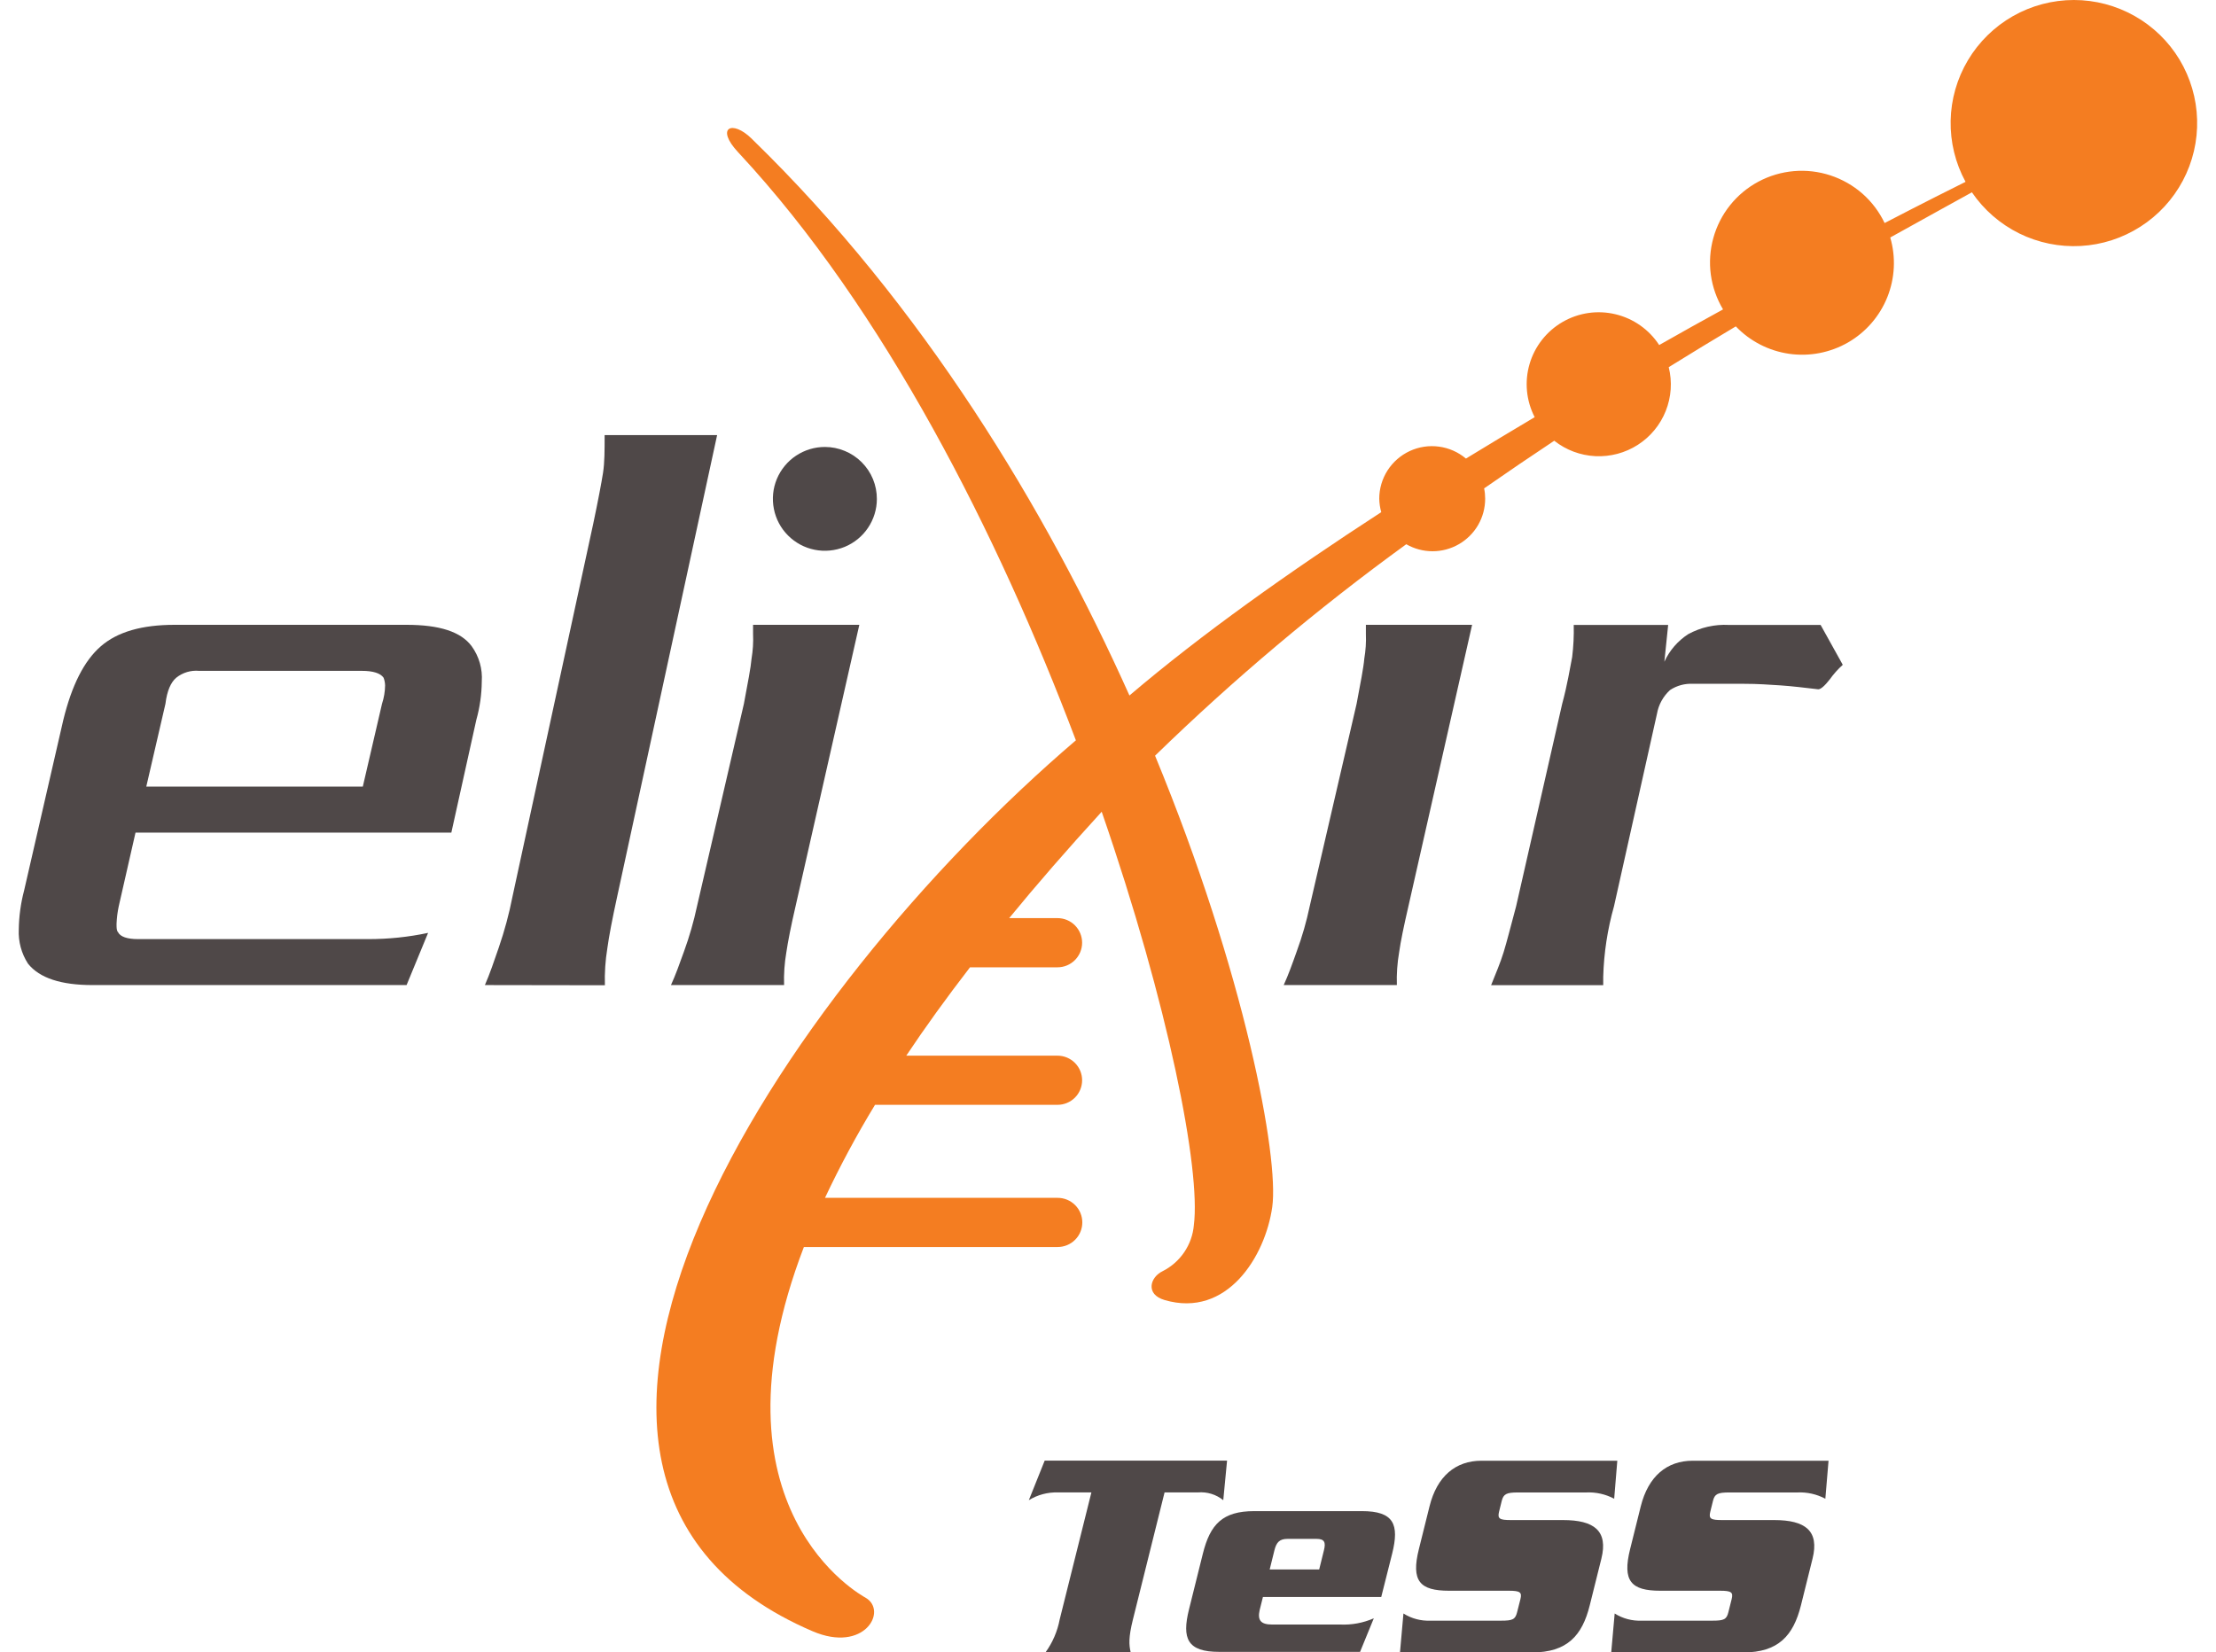 <svg width="59" height="44" viewBox="0 0 59 44" fill="none" xmlns="http://www.w3.org/2000/svg">
  <g clip-path="url(#clip0_587_314)">
    <path d="M17.864 26.231C17.985 25.967 18.088 25.681 18.212 25.334C18.355 24.941 18.471 24.539 18.558 24.13L19.806 18.741C19.909 18.189 19.989 17.781 20.01 17.537C20.046 17.321 20.06 17.102 20.05 16.884V16.638H22.879L21.182 24.13C21.059 24.661 20.979 25.068 20.937 25.354C20.887 25.643 20.866 25.937 20.876 26.231H17.864Z" fill="#4F4848"/>
    <path d="M55.217 0C54.648 0 54.089 0.148 53.594 0.429C53.1 0.71 52.687 1.115 52.396 1.603C52.105 2.091 51.946 2.646 51.935 3.214C51.924 3.782 52.06 4.343 52.332 4.842C51.999 5.008 51.243 5.385 50.177 5.939C50.035 5.641 49.834 5.374 49.586 5.156C49.337 4.938 49.047 4.773 48.733 4.67C48.419 4.567 48.088 4.528 47.758 4.557C47.429 4.586 47.109 4.681 46.817 4.837C46.526 4.993 46.269 5.206 46.063 5.464C45.856 5.722 45.705 6.019 45.617 6.337C45.529 6.655 45.506 6.987 45.55 7.314C45.595 7.641 45.706 7.956 45.875 8.239C45.326 8.54 44.757 8.857 44.175 9.188C43.907 8.776 43.49 8.482 43.011 8.368C42.533 8.253 42.028 8.327 41.602 8.574C41.177 8.821 40.862 9.221 40.724 9.693C40.586 10.165 40.635 10.671 40.86 11.108C40.256 11.467 39.647 11.835 39.03 12.211C38.826 12.039 38.576 11.928 38.312 11.893C38.047 11.857 37.777 11.898 37.535 12.01C37.292 12.123 37.087 12.302 36.943 12.526C36.799 12.751 36.722 13.012 36.722 13.279C36.724 13.4 36.742 13.521 36.775 13.638C34.321 15.231 31.973 16.899 30.071 18.52C27.853 13.57 24.58 8.135 20.029 3.709L20.017 3.696C19.485 3.173 19.042 3.404 19.654 4.056L19.677 4.081C23.541 8.234 26.576 14.238 28.645 19.714C20.801 26.412 12.148 39.369 21.633 43.437C23.014 44.03 23.643 42.895 23.049 42.547C22.942 42.485 18.722 40.206 21.403 33.206H28.161C28.334 33.206 28.501 33.137 28.624 33.014C28.747 32.892 28.816 32.725 28.816 32.551C28.816 32.378 28.747 32.211 28.624 32.089C28.501 31.966 28.334 31.897 28.161 31.897H21.965C22.365 31.049 22.809 30.222 23.297 29.42H28.156C28.329 29.42 28.496 29.351 28.619 29.229C28.742 29.106 28.811 28.939 28.811 28.766C28.811 28.592 28.742 28.426 28.619 28.303C28.496 28.18 28.329 28.111 28.156 28.111H24.129C24.628 27.362 25.194 26.578 25.826 25.758H28.156C28.242 25.758 28.327 25.741 28.407 25.708C28.486 25.675 28.558 25.627 28.619 25.566C28.68 25.505 28.728 25.433 28.761 25.354C28.794 25.274 28.811 25.189 28.811 25.103C28.811 25.017 28.794 24.932 28.761 24.852C28.728 24.773 28.68 24.701 28.619 24.64C28.558 24.579 28.486 24.531 28.407 24.498C28.327 24.465 28.242 24.448 28.156 24.448H26.869C27.603 23.553 28.413 22.621 29.31 21.64L29.332 21.615C31.114 26.764 31.974 31.158 31.786 32.623C31.764 32.881 31.675 33.13 31.53 33.344C31.384 33.559 31.186 33.733 30.954 33.85C30.622 34.008 30.487 34.465 31.006 34.618C32.67 35.106 33.688 33.455 33.873 32.141C34.058 30.827 33.151 25.935 30.753 20.123C32.844 18.088 35.079 16.206 37.441 14.492C37.654 14.614 37.895 14.679 38.142 14.679C38.388 14.679 38.629 14.614 38.842 14.491C39.055 14.368 39.232 14.192 39.355 13.979C39.478 13.766 39.542 13.525 39.542 13.279C39.542 13.187 39.533 13.095 39.514 13.005C40.142 12.568 40.764 12.145 41.381 11.736C41.694 11.984 42.077 12.127 42.476 12.147C42.876 12.166 43.271 12.061 43.607 11.845C43.943 11.629 44.203 11.314 44.35 10.943C44.498 10.572 44.526 10.165 44.429 9.777C45.045 9.395 45.64 9.033 46.215 8.691C46.593 9.086 47.093 9.343 47.634 9.421C48.176 9.499 48.728 9.392 49.202 9.12C49.676 8.847 50.044 8.423 50.248 7.916C50.452 7.409 50.48 6.848 50.327 6.324C51.37 5.743 52.13 5.327 52.501 5.121C52.82 5.588 53.254 5.965 53.761 6.216C54.269 6.466 54.832 6.581 55.397 6.55C55.962 6.519 56.51 6.342 56.986 6.037C57.463 5.733 57.852 5.31 58.117 4.811C58.382 4.311 58.513 3.752 58.497 3.187C58.482 2.623 58.32 2.072 58.029 1.587C57.737 1.103 57.325 0.703 56.832 0.425C56.339 0.147 55.783 0 55.217 0V0Z" fill="#F47D21"/>
    <path d="M10.825 26.231H2.464C1.632 26.231 1.053 26.048 0.745 25.66C0.57 25.39 0.485 25.072 0.5 24.751C0.505 24.399 0.553 24.048 0.643 23.708L1.686 19.169C1.911 18.251 2.237 17.598 2.685 17.209C3.132 16.821 3.788 16.638 4.648 16.638H10.822C11.702 16.638 12.274 16.822 12.559 17.209C12.756 17.482 12.851 17.814 12.827 18.15C12.824 18.494 12.775 18.837 12.682 19.169L12.017 22.171H3.608L3.162 24.13C3.129 24.284 3.109 24.442 3.103 24.6C3.103 24.701 3.103 24.782 3.142 24.822C3.204 24.945 3.387 25.007 3.675 25.007H9.802C10.338 25.008 10.873 24.953 11.398 24.841L10.825 26.231ZM10.171 18.741C10.223 18.583 10.251 18.417 10.253 18.251C10.251 18.181 10.238 18.112 10.213 18.047C10.13 17.925 9.927 17.864 9.64 17.864H5.304C5.084 17.843 4.864 17.909 4.692 18.047C4.549 18.169 4.447 18.394 4.405 18.741L3.895 20.945H9.66L10.171 18.741Z" fill="#4F4848"/>
    <path d="M12.91 26.231C13.04 25.935 13.148 25.615 13.279 25.234C13.432 24.79 13.555 24.335 13.645 23.874L15.795 13.944C15.925 13.326 16.012 12.867 16.055 12.593C16.098 12.319 16.098 11.998 16.098 11.586H19.093L16.431 23.879C16.301 24.475 16.213 24.934 16.17 25.253C16.117 25.578 16.095 25.907 16.105 26.236L12.91 26.231Z" fill="#4F4848"/>
    <path d="M47.408 18.251C47.1 18.231 46.794 18.209 46.448 18.209H45.077C44.86 18.197 44.645 18.255 44.464 18.375C44.281 18.542 44.158 18.765 44.116 19.008L42.972 24.133C42.799 24.744 42.703 25.375 42.685 26.01V26.234H39.7C39.822 25.929 39.945 25.643 40.033 25.357C40.121 25.071 40.218 24.683 40.366 24.133L41.592 18.744C41.735 18.213 41.797 17.806 41.858 17.498C41.893 17.214 41.907 16.927 41.9 16.641H44.414L44.313 17.621C44.45 17.321 44.67 17.067 44.947 16.887C45.278 16.706 45.653 16.621 46.03 16.641H48.473L49.063 17.703C48.934 17.819 48.818 17.949 48.717 18.091C48.574 18.274 48.473 18.355 48.411 18.355C48.043 18.312 47.714 18.272 47.408 18.251Z" fill="#4F4848"/>
    <path d="M34.178 26.231C34.299 25.967 34.402 25.681 34.525 25.334C34.67 24.941 34.785 24.539 34.871 24.13L36.119 18.741C36.222 18.189 36.304 17.781 36.324 17.537C36.361 17.321 36.375 17.102 36.366 16.884V16.638H39.194L37.499 24.13C37.376 24.661 37.292 25.068 37.252 25.354C37.202 25.643 37.181 25.937 37.191 26.231H34.178Z" fill="#4F4848"/>
    <path d="M23.346 13.289C23.346 13.562 23.263 13.829 23.11 14.056C22.958 14.283 22.741 14.459 22.488 14.563C22.234 14.666 21.956 14.693 21.688 14.639C21.419 14.585 21.173 14.452 20.98 14.258C20.787 14.065 20.656 13.818 20.604 13.55C20.551 13.282 20.579 13.004 20.684 12.752C20.79 12.5 20.968 12.284 21.196 12.133C21.424 11.982 21.692 11.901 21.965 11.902C22.147 11.902 22.327 11.939 22.495 12.009C22.663 12.079 22.816 12.181 22.944 12.31C23.072 12.439 23.174 12.591 23.243 12.759C23.312 12.928 23.347 13.107 23.346 13.289Z" fill="#4F4848"/>
    <path d="M32.67 38.895L32.569 39.948C32.379 39.794 32.137 39.72 31.893 39.741H31.006L30.164 43.123C30.043 43.61 30.058 43.801 30.104 44H27.836C28.025 43.739 28.154 43.439 28.214 43.123L29.058 39.741H28.171C27.896 39.732 27.625 39.804 27.392 39.948L27.814 38.895H32.67Z" fill="#4F4848"/>
    <path d="M33.625 42.525L33.537 42.877C33.477 43.148 33.57 43.259 33.87 43.259H35.683C35.99 43.273 36.296 43.216 36.577 43.093L36.211 43.987H32.46C31.613 43.987 31.462 43.636 31.657 42.854L32.026 41.37C32.221 40.59 32.548 40.239 33.395 40.239H36.262C37.109 40.239 37.261 40.59 37.066 41.37L36.775 42.525H33.625ZM35.123 41.792L35.249 41.282C35.304 41.066 35.261 40.978 35.053 40.978H34.279C34.071 40.978 33.984 41.066 33.931 41.282L33.805 41.792H35.123Z" fill="#4F4848"/>
    <path d="M42.977 39.909C42.747 39.787 42.488 39.729 42.228 39.742H40.414C40.111 39.742 40.03 39.782 39.983 39.967L39.912 40.254C39.865 40.445 39.928 40.477 40.231 40.477H41.614C42.446 40.477 42.82 40.764 42.636 41.505L42.326 42.749C42.125 43.555 41.725 44.002 40.79 44.002H37.274L37.366 42.965C37.58 43.1 37.831 43.167 38.084 43.156H39.97C40.273 43.156 40.344 43.124 40.392 42.932L40.481 42.581C40.526 42.399 40.472 42.359 40.168 42.359H38.579C37.803 42.359 37.564 42.103 37.777 41.251L38.061 40.11C38.259 39.312 38.755 38.897 39.442 38.897H43.06L42.977 39.909Z" fill="#4F4848"/>
    <path d="M48.599 39.909C48.369 39.787 48.111 39.729 47.85 39.742H46.038C45.734 39.742 45.652 39.782 45.607 39.967L45.536 40.254C45.488 40.445 45.551 40.477 45.855 40.477H47.236C48.068 40.477 48.443 40.764 48.258 41.505L47.949 42.749C47.747 43.555 47.348 44.002 46.414 44.002H42.898L42.99 42.965C43.204 43.1 43.455 43.167 43.709 43.156H45.594C45.897 43.156 45.97 43.124 46.017 42.932L46.105 42.581C46.15 42.399 46.097 42.359 45.794 42.359H44.203C43.429 42.359 43.188 42.103 43.401 41.251L43.685 40.11C43.885 39.312 44.379 38.897 45.067 38.897H48.684L48.599 39.909Z" fill="#4F4848"/>
  </g>
  <defs>
    <clipPath id="clip0_587_314">
      <rect width="58" height="44" fill="white" transform="translate(0.5)"/>
    </clipPath>
  </defs>
</svg>
